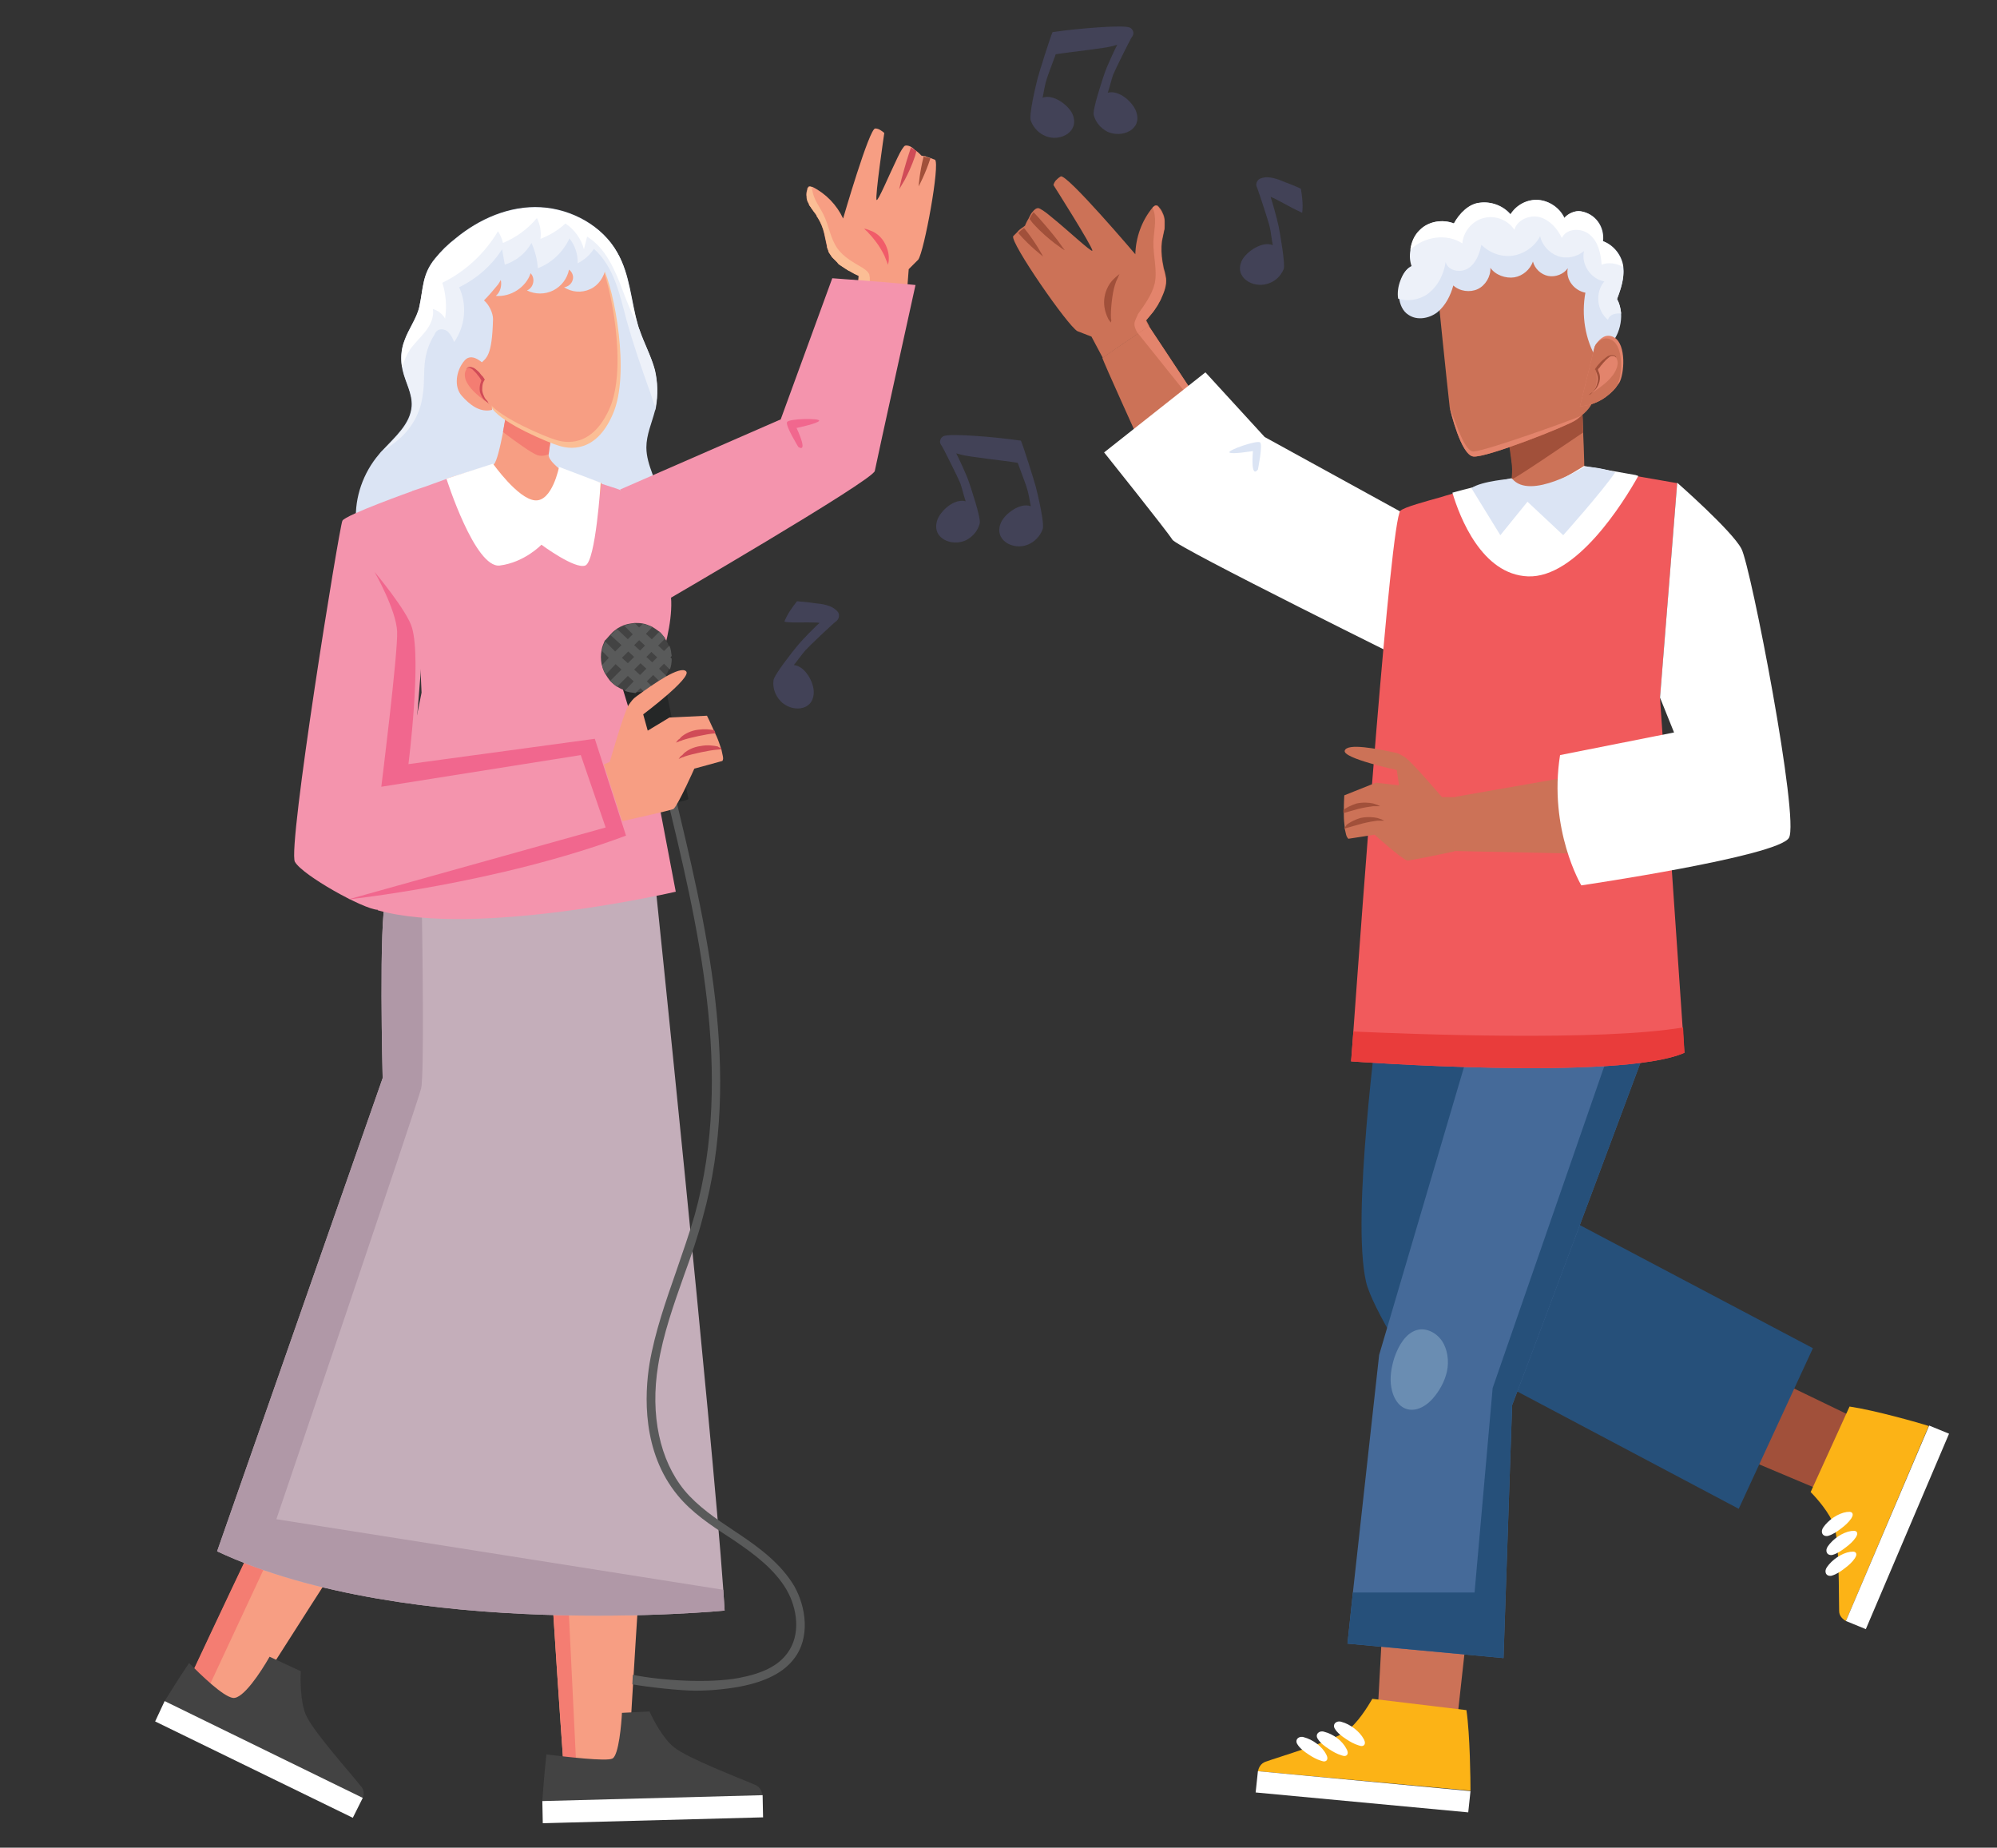 <?xml version="1.0" encoding="utf-8"?>
<!-- Generator: Adobe Illustrator 27.1.1, SVG Export Plug-In . SVG Version: 6.00 Build 0)  -->
<svg version="1.1" id="Layer_1" xmlns="http://www.w3.org/2000/svg" xmlns:xlink="http://www.w3.org/1999/xlink" x="0px" y="0px"
	 viewBox="0 0 441.5 408.4" style="enable-background:new 0 0 441.5 408.4;" xml:space="preserve">
<rect x="0" y="0" width="441.5" height="408.4" fill="#333333" stroke="none"/>
<style type="text/css">
	.st0{fill:#CC7257;}
	.st1{fill:#A1503A;}
	.st2{fill:#E3846C;}
	.st3{fill:#FFFFFF;}
	.st4{fill:#DBE4F4;}
	.st5{fill:#FCB316;}
	.st6{fill:#26507A;}
	.st7{fill:#456A99;}
	.st8{fill:#6A8DB2;}
	.st9{fill:#F15A5C;}
	.st10{fill:#E93C3B;}
	.st11{fill:#EDF1F9;}
	.st12{fill:#F79E83;}
	.st13{fill:#F47D72;}
	.st14{fill:#434343;}
	.st15{fill:#C4AEBA;}
	.st16{fill:#B098A7;}
	.st17{fill:#FBBE95;}
	.st18{fill:#D04B57;}
	.st19{fill:#F494AD;}
	.st20{fill:#252727;}
	.st21{fill:#595A5A;}
	.st22{fill:#F1678E;}
	.st23{fill:#F15C69;}
	.st24{fill:#424257;}
</style>
<g>
	<g>
		<g>
			<g>
				<g>
					<g>
						<g>
							<g>
								<g>
									<path class="st0" d="M238.2,73.2l3.1,1.2l2.5,4.7l3.9-2.7l4-2.7l2.4-1.6c-0.4-0.7-0.6-1.2-0.7-1.3l0,0c0,0,0.6-0.7,1.5-1.8
										c0.1-0.1,0.2-0.3,0.3-0.4c0.2-0.3,0.4-0.6,0.6-0.9c0.1-0.2,0.3-0.4,0.4-0.7c0.1-0.2,0.3-0.5,0.4-0.7s0.2-0.5,0.3-0.7l0,0
										c0.7-1.5,1.2-3.2,0.8-4.7c-0.1-0.5-0.2-1-0.4-1.6c-0.1-0.5-0.2-1-0.3-1.6c-0.2-1.4-0.3-2.9-0.1-4.4c0-0.2,0.1-0.3,0.1-0.5
										c0.1-0.6,0.3-1.3,0.4-1.9c0.1-0.3,0.1-0.6,0.1-1c0-0.2,0-0.4,0-0.5c0-0.2,0-0.3,0-0.5c0-0.5-0.1-1-0.3-1.5
										c-0.2-0.5-0.4-0.9-0.7-1.3c-0.1-0.1-0.2-0.2-0.3-0.4c0,0-0.1,0-0.1-0.1c0,0-0.1,0-0.1-0.1c-0.1,0-0.1-0.1-0.2-0.1
										c-0.1,0-0.2,0-0.3,0h-0.1c-0.1,0.1-0.3,0.2-0.4,0.3l-0.1,0.1c0,0,0,0.1-0.1,0.1c-2.4,2.9-3.7,6.6-3.8,10.3
										c0,0-15.2-17.9-16.5-17.2c-0.5,0.3-0.8,0.6-1.1,0.9c-0.4,0.5-0.5,1-0.5,1s8.7,13.7,8.6,14.5c-0.1,0.5-5.4-4.5-9-7.4
										c-1.4-1.2-2.6-2-3-2s-0.8,0.3-1.2,0.8c-0.3,0.3-0.5,0.7-0.7,1.1c-0.1,0.1-0.1,0.3-0.2,0.4c-0.5,0.8-0.8,1.6-0.8,1.6
										s-0.2,0.1-0.4,0.3l0,0l0,0c-0.1,0.1-0.2,0.1-0.3,0.2c-0.3,0.2-0.7,0.5-1,0.9c-0.3,0.3-0.6,0.6-0.9,0.9
										C223.3,53.6,236.1,72.1,238.2,73.2z"/>
									<g>
										<g>
											<path class="st1" d="M227.6,48.4c0.3,0.3,0.5,0.7,0.8,1c1.7,1.9,3.5,3.4,4.8,4.4c1.2,0.9,2.1,1.5,2.2,1.5
												c-0.1-0.1-0.7-0.9-1.6-2.2c-1-1.3-2.5-3.1-4.1-4.9c-0.4-0.4-0.8-0.9-1.2-1.3C228.2,47.3,227.8,47.9,227.6,48.4z"/>
										</g>
										<g>
											<path class="st1" d="M225.1,51.5c2.7,3.1,5.3,5,5.5,5.2c-0.1-0.2-1.6-3.1-4.2-6.3C226.1,50.6,225.6,51,225.1,51.5z"/>
										</g>
									</g>
									<path class="st2" d="M250.8,71.7c0,0.3,0.1,0.6,0.2,0.9c0.1,0.3,0.3,0.7,0.5,1c0,0.1,0.1,0.1,0.1,0.2l2.4-1.6
										c-0.4-0.7-0.6-1.2-0.7-1.3l0,0c0,0,0.6-0.7,1.5-1.8c0.1-0.1,0.2-0.3,0.3-0.4c0.2-0.3,0.4-0.6,0.6-0.9
										c0.1-0.2,0.3-0.4,0.4-0.7c0.1-0.2,0.3-0.5,0.4-0.7s0.2-0.5,0.3-0.7l0,0c0.7-1.5,1.2-3.2,0.8-4.7c-0.1-0.5-0.2-1-0.4-1.6
										c-0.1-0.5-0.2-1-0.3-1.6c-0.2-1.4-0.3-2.9-0.1-4.4c0-0.2,0.1-0.3,0.1-0.5c0.1-0.6,0.3-1.3,0.4-1.9c0.1-0.3,0.1-0.6,0.1-1
										c0-0.2,0-0.4,0-0.5c0-0.2,0-0.3,0-0.5c0-0.5-0.1-1-0.3-1.5c-0.2-0.5-0.4-0.9-0.7-1.3c-0.1-0.1-0.2-0.3-0.3-0.4
										c0,0-0.1,0-0.1-0.1c0,0-0.1,0-0.1-0.1c-0.1,0-0.1-0.1-0.2-0.1c-0.1,0-0.2,0-0.3,0h-0.1c-0.1,0.1-0.3,0.2-0.4,0.3l-0.1,0.1
										c0.1,0.3,0.2,0.5,0.3,0.8c0.6,2.1,0,4.4-0.1,6.7c-0.1,3.1,0.9,6.2,0.3,9.2c-0.6,2.5-2.2,4.7-3.7,6.8
										C251.3,70.2,250.8,70.9,250.8,71.7z"/>
								</g>
								<g>
									<path class="st1" d="M245.6,71.3c0,0-0.1-0.1-0.3-0.4c-0.2-0.2-0.4-0.6-0.6-1.1c-0.4-1-0.8-2.5-0.5-4.2
										c0.3-1.7,1.1-3,1.9-3.8c0.4-0.4,0.7-0.7,1-0.9c0.2-0.2,0.4-0.3,0.4-0.3s-0.1,0.2-0.2,0.4c-0.1,0.3-0.3,0.7-0.5,1.1
										c-0.4,1-0.7,2.2-0.9,3.7c-0.2,1.4-0.3,2.8-0.3,3.8c0,0.5,0,0.9,0.1,1.2C245.6,71.1,245.6,71.3,245.6,71.3z"/>
								</g>
							</g>
						</g>
						<g>
							<g>
								<path class="st0" d="M289.2,109.4l-7.2,17.7c-7.7-4.6-19-9-20.3-10.2c-0.5-0.5-1.5-2.2-2.8-4.7
									c-4.1-7.9-10.8-23.1-13.8-29.8c-0.9-2-1.4-3.3-1.4-3.3l3.9-2.7l4-2.7l2.4-1.6l17.4,26.3L289.2,109.4z"/>
								<polygon class="st2" points="251.6,73.7 251.6,73.7 271.4,98.4 254,72.1 								"/>
							</g>
						</g>
					</g>
				</g>
				<path class="st3" d="M314.1,147.6l1-31.5l-35.5-19.5l-13.1-14.3L244.1,100c0,0,14,17.5,15.1,19.3
					C260.2,121,314.1,147.6,314.1,147.6z"/>
				<path class="st4" d="M278.1,103.8c0,0,1.1-5.4,0.5-6s-7.2,1.7-6.8,2.2c0.4,0.5,5.2-0.3,5.2-0.3S276.4,105.9,278.1,103.8z"/>
			</g>
			<g>
				<g>
					<polygon class="st1" points="403.7,329.9 388.5,323.5 396.4,306.8 411.1,313.9 					"/>
					<g>
						<path class="st5" d="M408.1,358.3c-0.7-0.4-1.5-1.1-1.5-2.2c-0.1-3.3,0.1-15.1-1.1-18.8c-0.9-2.8-3.9-6.2-5.2-7.5l8.6-18.9
							c5.5,0.8,15.4,3.6,17.5,4.3L408.1,358.3z"/>
						<polygon class="st3" points="412.5,360.1 430.9,316.9 426.5,315.1 408.1,358.3 						"/>
						<g>
							<path class="st3" d="M408.3,334.2c0.1,0,0.1,0,0.2,0c0.5-0.1,1.1,0,1.1,0.6c0,0.3-0.2,0.6-0.3,0.8c-0.6,0.9-1.4,1.6-2.2,2.2
								c-0.9,0.7-1.9,1.4-3,1.7c-1.2,0.2-1.7-0.9-1-1.9C404.2,336,406.3,334.5,408.3,334.2z"/>
							<path class="st3" d="M409.3,338.4c0.1,0,0.1,0,0.2,0c0.5-0.1,1.1,0,1.1,0.6c0,0.3-0.2,0.6-0.3,0.8c-0.6,0.9-1.4,1.6-2.2,2.2
								c-0.9,0.7-1.9,1.4-3,1.7c-1.2,0.2-1.7-0.9-1-1.9C405.2,340.2,407.3,338.7,409.3,338.4z"/>
							<path class="st3" d="M409.1,343c0.1,0,0.1,0,0.2,0c0.5-0.1,1.1,0,1.1,0.6c0,0.3-0.2,0.6-0.3,0.8c-0.6,0.9-1.4,1.6-2.2,2.2
								c-0.9,0.7-1.9,1.4-3,1.7c-1.2,0.2-1.7-0.9-1-1.9C405,344.8,407.1,343.3,409.1,343z"/>
						</g>
					</g>
					<polygon class="st6" points="327,303.1 340.2,266 400.8,298 384.4,333.5 					"/>
				</g>
				<path class="st6" d="M304.7,223.2l32.1-0.9c-1.2,17.3-2.8,48.7,0.1,55.1c0.1,0.2,0.7,1.2,1.8,2.8l-25.6,24
					c0,0-9.8-15.1-11.1-20.9C298.7,268.7,304.7,226.1,304.7,223.2z"/>
				<g>
					<polygon class="st0" points="304.6,378.1 305.5,361.6 324,363.4 322.2,379.7 					"/>
					<g>
						<g>
							<path class="st7" d="M367,223.3c0,0-26.3,70.6-32.7,87.3l-1.9,55.9l-34.5-3.2l1.2-11.3l5.8-52.5l22.2-75.3l31.7-0.7
								L367,223.3z"/>
						</g>
						<path class="st6" d="M367,223.3c0,0-26.3,70.6-32.7,87.3l-1.9,55.9l-34.5-3.2l1.2-11.3H326l4-45.2l28.9-83.3L367,223.3z"/>
						<path class="st8" d="M308.5,309.3c1.8,3.2,5.4,3,8.2-0.1c1.5-1.7,2.7-3.8,3.2-6.1c0.5-2.3,0.1-4.9-1.1-6.7
							c-1.3-1.9-3.6-3-5.6-2.4c-2.4,0.7-4,3.4-4.9,6c-0.7,2.2-1.1,4.5-0.7,6.7C307.8,307.8,308.1,308.6,308.5,309.3z"/>
					</g>
					<g>
						<g>
							<path class="st5" d="M278.1,391.5c0.2-0.8,0.6-1.7,1.7-2.1c3.1-1.1,14.6-4.5,17.8-6.7c2.5-1.7,4.8-5.5,5.8-7.2l20.8,2.5
								c0.8,5.4,0.9,15.7,0.9,17.8L278.1,391.5z"/>
							<polygon class="st3" points="277.6,396.2 324.6,400.6 325.1,395.9 278.1,391.5 							"/>
							<g>
								<path class="st3" d="M301.5,384.4c0,0.1,0.1,0.1,0.1,0.2c0.2,0.4,0.3,1.1-0.3,1.3c-0.3,0.1-0.6,0-0.9-0.1
									c-1-0.3-1.9-0.8-2.8-1.4s-1.9-1.3-2.5-2.3s0.4-1.9,1.5-1.5C298.5,381.1,300.6,382.7,301.5,384.4z"/>
								<path class="st3" d="M297.7,386.6c0,0.1,0.1,0.1,0.1,0.2c0.2,0.4,0.3,1.1-0.3,1.3c-0.3,0.1-0.6,0-0.9-0.1
									c-1-0.3-1.9-0.8-2.8-1.4s-1.9-1.3-2.5-2.3s0.4-1.9,1.5-1.5C294.8,383.3,296.8,384.8,297.7,386.6z"/>
								<path class="st3" d="M293.2,387.8c0,0.1,0.1,0.1,0.1,0.2c0.2,0.4,0.3,1.1-0.3,1.3c-0.3,0.1-0.6,0-0.9-0.1
									c-1-0.3-1.9-0.8-2.8-1.4s-1.9-1.3-2.5-2.3s0.4-1.9,1.5-1.5C290.2,384.5,292.3,386,293.2,387.8z"/>
							</g>
						</g>
					</g>
				</g>
			</g>
			<g>
				<path class="st9" d="M372.4,232.7c-14.2,6.3-73.7,1.9-73.7,1.9s0.2-2.4,0.5-6.6c1.8-25,8.2-112.9,10.4-115.1
					c0.8-0.8,5.7-2.1,8.9-3c0.9-0.3,1.7-0.5,2.7-0.8c6.2-1.7,13.1-3.2,13.1-3.2c-0.4,8.1,16-2.7,16-2.7l11.4,2l0.5,0.1l8.6,1.5
					l-3.8,47.5l5,72.9L372.4,232.7z"/>
				<path class="st10" d="M372.4,232.7c-14.2,6.3-73.7,1.9-73.7,1.9s0.2-2.4,0.5-6.6c13.3,0.6,54.6,2.2,72.9-0.9L372.4,232.7z"/>
			</g>
			<g>
				<g>
					<g>
						<g>
							<g>
								<path class="st0" d="M350.1,105.2c-0.4,0.4-16.7,11.8-16.7,11.8s0.6-7.3,0.9-11.1c0.1-1.2,0.1-2,0.1-2.2
									c0-1.5-1.1-8.2-1.1-8.2l16.4-7c0,0,0.2,3.3,0.3,7C350.2,100,350.4,105,350.1,105.2z"/>
								<path class="st1" d="M350,95.6c-4.6,3.1-14.7,10-15.7,10.3h-0.1c0.1-1.2,0.1-2,0.1-2.2c0-1.5-1.1-8.2-1.1-8.2l16.4-7
									C349.7,88.5,349.9,91.9,350,95.6z"/>
							</g>
						</g>
						<g>
							<path class="st0" d="M351.9,89.2c0,0-0.4,1.2-2.3,2.7l0,0c-0.4,0.3-0.8,0.7-1.3,1c-1.9,1.3-19.9,8.4-22.6,8s-5-9.9-5.2-10.9
								c-0.7-6.1-2.6-24.9-2.6-24.9c7.3-20.3,31.1-9,33.8-6.9C354.4,60.2,351.9,89.2,351.9,89.2z"/>
							<path class="st4" d="M357.5,66.1c0.5,0.9,0.8,2,0.9,3.2c0.1,1.9-0.4,3.9-1.3,5.4c-2.3,0.5-4,2.3-4.1,4.6
								c-2.6-4.3-3.4-9.7-2.5-14.6c-2.5-0.5-4.4-2.9-3.9-5.4c-0.9,1.3-2.7,2-4.3,1.7c-1.6-0.3-3-1.6-3.4-3.2
								c-0.6,1.8-2.3,3.2-4.1,3.5c-1.9,0.3-4.2-0.5-5.3-2.1c0.1,1.9-1.1,3.9-2.8,4.7c-1.7,0.8-4,0.5-5.4-0.8
								c-0.6,2.2-1.7,4.4-3.5,5.9c-1.8,1.4-4.5,1.9-6.4,0.6c-1.3-0.8-1.9-2.3-2.1-3.8c-0.2-1.3,0-2.7,0.5-4s1.2-2.6,2.5-3.1
								c-1-2.5-0.2-6.1,1.7-7.9c1.9-1.9,5-2.4,7.5-1.4c1.2-2.2,3.3-4.4,5.8-4.6c2.5-0.3,5.1,0.7,6.7,2.6c1.3-2.1,3.7-3.4,6.2-3.2
								c2.4,0.2,4.7,1.8,5.7,4c0.8-1,2.4-1.7,3.6-1.5c3.2,0.5,5.3,3.4,4.9,6.6c2.2,0.8,3.9,2.8,4.4,5.1
								C359.3,61,358.4,63.8,357.5,66.1z"/>
							<path class="st11" d="M357.5,66.1c0.5,0.9,0.8,2,0.9,3.2c-1.3-0.1-2.6,0.2-2.9,1.4c-2.5-2-2.9-6.1-0.8-8.5
								c-3-0.5-5.2-3.8-4.5-6.7c-1.6,1.3-3.8,1.8-5.8,1.1c-1.9-0.7-3.5-2.4-3.9-4.4c-1.2,2.3-3.5,3.9-6,4.3c-2.5,0.4-5.2-0.6-7-2.4
								c-0.4,2-1.2,4.1-2.9,5.2c-1.7,1.1-4.5,0.6-5-1.4c-0.4,2.9-1.9,5.7-4.3,7.3c-1.8,1.1-4.2,1.5-6.2,0.8c-0.2-1.3,0-2.7,0.5-4
								s1.2-2.6,2.5-3.1c-0.4-1.1-0.5-2.3-0.3-3.5c0.2-1.7,0.9-3.3,2.1-4.4c1.9-1.9,5-2.4,7.5-1.4c1.2-2.2,3.3-4.4,5.8-4.6
								c2.5-0.3,5.1,0.7,6.7,2.6c1.3-2.1,3.7-3.4,6.2-3.2c2.4,0.2,4.7,1.8,5.7,4c0.8-1,2.4-1.7,3.6-1.5c3.2,0.5,5.3,3.4,4.9,6.6
								c2.2,0.8,3.9,2.8,4.4,5.1c0,0.2,0.1,0.3,0.1,0.5C359.2,61.4,358.3,63.9,357.5,66.1z"/>
							<path class="st3" d="M358.8,59c-1.4-0.8-3.2-1.1-4.7-0.5c-0.2-2.4-0.7-5-2.6-6.6c-1.8-1.6-5.2-1.5-6.2,0.7
								c-1-2.1-2.7-4-4.9-4.6c-2.2-0.6-5,0.6-5.6,2.8c-1.4-2.2-4.3-3.3-6.8-2.6c-2.5,0.6-4.5,3-4.7,5.6c-3.5-2.3-8.5-1.5-11.5,1.4
								c0.2-1.7,0.9-3.3,2.1-4.4c1.9-1.9,5-2.4,7.5-1.4c1.2-2.2,3.3-4.4,5.8-4.6c2.5-0.3,5.1,0.7,6.7,2.6c1.3-2.1,3.7-3.4,6.2-3.2
								c2.4,0.2,4.7,1.8,5.7,4c0.8-1,2.4-1.7,3.6-1.5c3.2,0.5,5.3,3.4,4.9,6.6c2.2,0.8,3.9,2.8,4.4,5.1
								C358.8,58.7,358.8,58.9,358.8,59z"/>
							<path class="st2" d="M349.6,91.9c-0.4,0.3-0.8,0.7-1.3,1c-1.9,1.3-19.9,8.4-22.6,8s-5-9.9-5.2-10.9c1.6,4.2,3.4,9.9,5.3,9.8
								C328.7,99.6,347.4,92.9,349.6,91.9z"/>
						</g>
						<g>
							<path class="st2" d="M349.3,89.8c3.7-0.2,6.4-2.3,7.9-4.1c0.3-0.4,0.6-0.8,0.8-1.1c1.1-1.9,1.6-8.4-1.1-10
								c-1.9-1.1-3.3,0.4-4,1.4l0,0c-0.3,0.4-0.4,0.8-0.4,0.8L349.3,89.8z"/>
							<path class="st0" d="M349.3,89.8c3.7-0.2,6.4-2.3,7.9-4.1c0.1-0.2,0.2-0.4,0.3-0.5c1.1-1.9,1.6-8.4-1.1-10
								c-1.5-0.9-2.7-0.1-3.5,0.8l0,0c-0.3,0.4-0.4,0.8-0.4,0.8L349.3,89.8z"/>
							<path class="st2" d="M357.6,79.8c0.1,0.5,0,1.1-0.2,1.6c-0.8,2.2-3,3.8-5.2,5.3c0.7-1.1,0.9-2.3,0.8-3.4
								c0-0.4-0.1-0.8-0.1-1.2C353,80.4,356.9,76.7,357.6,79.8z"/>
							<g>
								<path class="st1" d="M351.2,87.3c0,0,0,0,0.1-0.1c0.1,0,0.2-0.1,0.3-0.2c0.3-0.2,0.7-0.5,1.1-0.9s0.7-1,0.9-1.7
									c0.2-0.7,0.2-1.5-0.2-2.3c0-0.1-0.1-0.2-0.1-0.3v-0.1l0,0l0,0l0,0l0,0l0,0v-0.1l0.1-0.1c0.1-0.1,0.1-0.2,0.2-0.2
									c0.2-0.3,0.4-0.6,0.7-0.9c0.2-0.3,0.5-0.5,0.7-0.8c0.2-0.2,0.5-0.4,0.7-0.6s0.5-0.3,0.7-0.3s0.4,0,0.6,0.1
									c0.1,0.1,0.2,0.2,0.3,0.2c0,0.1,0,0.1,0,0.1s0,0,0-0.1s-0.1-0.2-0.2-0.3c-0.1-0.1-0.4-0.2-0.7-0.2c-0.3,0-0.6,0.1-0.9,0.2
									c-0.3,0.2-0.6,0.4-0.8,0.6c-0.3,0.2-0.6,0.5-0.8,0.7c-0.3,0.3-0.5,0.6-0.8,0.9c-0.1,0.1-0.1,0.2-0.2,0.3l-0.1,0.1l-0.1,0.2
									l-0.1,0.1c0,0,0,0.1,0.1,0.1l0.1,0.2c0,0.1,0.1,0.2,0.1,0.3c0.3,0.7,0.4,1.4,0.3,2.1c-0.1,0.6-0.3,1.2-0.6,1.7
									c-0.3,0.4-0.6,0.8-0.8,1c-0.1,0.1-0.2,0.2-0.3,0.2C351.2,87.3,351.2,87.3,351.2,87.3z"/>
							</g>
						</g>
					</g>
				</g>
				<path class="st3" d="M362.2,105.2c-3.3,5.9-13.7,22.6-24.4,22.2c-10.2-0.4-15.1-13.1-16.7-18.5c6.2-1.7,13.1-3.2,13.1-3.2
					c-0.4,8.1,16-2.7,16-2.7l11.4,2L362.2,105.2z"/>
				<path class="st4" d="M334.3,105.8c0,0-6.8,0.5-9,2.1l6.4,10.4l6-7.4l7.9,7.4c0,0,8.5-9.5,11.5-13.9c0,0-3.8-1.3-6.8-1.2
					C350.2,103.2,338.3,110.7,334.3,105.8z"/>
			</g>
			<g>
				<g>
					<g>
						<g>
							<g>
								<path class="st0" d="M310.5,167.3c-0.7-0.4-1.3-0.8-1.9-0.9c-4.2-0.9-10.7-2.2-11.3-0.5c-0.6,1.7,11.5,4.3,11.5,4.3l0.5,3.4
									l-5.1-0.6l-7,2.8c0,0-0.1,1.5-0.1,3.2c0,0.2,0,0.3,0,0.5l0,0c0,0,0,0.1,0,0.2c0,0.2,0,0.4,0,0.6c0,0.9,0.1,1.8,0.2,2.6
									c0,0.1,0,0.2,0,0.3c0.1,0.5,0.2,0.9,0.3,1.3c0.1,0.4,0.3,0.7,0.5,0.9l5.8-0.9c0,0,6,5.4,7.2,5.7c0.5,0.1,10.4-2,10.4-2
									l0.5-12h-3.2C318.6,176,312.1,168.3,310.5,167.3z"/>
								<g>
									<g>
										<path class="st1" d="M297,179c0,0.2,0,0.5,0,0.7h0.1c0.8-0.2,2-0.6,3.2-0.9c1.2-0.3,2.4-0.5,3.3-0.6c0.2,0,0.4,0,0.6,0
											s0.3,0,0.5,0c0.3,0,0.4,0,0.4,0s-0.1-0.1-0.4-0.2c-0.1-0.1-0.3-0.1-0.5-0.2c-0.2-0.1-0.4-0.1-0.6-0.2
											c-0.9-0.2-2.3-0.3-3.7,0C298.7,178,297.7,178.5,297,179z"/>
									</g>
								</g>
								<g>
									<path class="st1" d="M297.2,182.9c0,0.1,0,0.2,0,0.3c0.2-0.1,0.5-0.2,0.9-0.3c0.8-0.2,2-0.6,3.2-0.9
										c1.2-0.3,2.4-0.5,3.2-0.6c0.2,0,0.4,0,0.6,0s0.3,0,0.5,0c0.3,0,0.4,0,0.4,0s-0.1-0.1-0.4-0.2c-0.1-0.1-0.3-0.1-0.5-0.2
										c-0.2-0.1-0.4-0.1-0.6-0.2c-0.9-0.2-2.3-0.3-3.7,0c-1.4,0.4-2.4,1-3.1,1.5C297.6,182.6,297.4,182.8,297.2,182.9z"/>
								</g>
							</g>
						</g>
					</g>
				</g>
				<polygon class="st0" points="321.9,176.1 347,171.7 349.6,188.7 321.4,188.1 				"/>
			</g>
			<path class="st3" d="M370.8,106.7c0,0,12.1,10.6,14.2,14.6s12.9,59.9,10.5,63.9c-2.4,4.1-45.9,10.5-45.9,10.5s-7.3-12.3-4.7-28.8
				l25.2-5l-3.1-7.7L370.8,106.7z"/>
		</g>
		<g>
			<g>
				<g>
					<g>
						<path class="st12" d="M150.4,269.3c-1.8,14.2-3.9,26.6-4.7,29.1c-1.9,5.4-6.8,91.7-6.8,91.7l-11.5,0.3l-2.8,0.1
							c0,0-4.5-62.6-4.2-74.4c0-0.2,0-0.4,0-0.6c0-0.4,0.1-0.8,0.1-1c1.5-7.6,6.4-22,6.4-22c-0.2-1.2-0.5-11.2-0.7-22.8
							c1.2,0.1,2.5,0.1,3.7,0.1c0.3,0,0.6,0,0.9,0C137.3,270,143.9,269.9,150.4,269.3z"/>
						<path class="st13" d="M123.9,318.4l3.5,71.9l-2.8,0.1c0,0-4.5-62.6-4.2-74.4c0-0.2,0-0.4,0-0.6c0-0.4,0.1-0.8,0.1-1
							c1.5-7.6,6.4-22,6.4-22c-0.2-1.2-0.5-11.2-0.7-22.8c1.2,0.1,2.5,0.1,3.7,0.1c0.3,0,0.6,0,0.9,0l0.2,21L123.9,318.4z"/>
						<g>
							<g>
								<path class="st14" d="M168.6,396.8l-48.7,1.3c0.1-1.4,0.4-5.8,0.9-10.3c4.3,0.5,13.3,1.6,14.6,0.9c1.4-0.7,2-7.8,2.1-10.1
									l6.1-0.3c0.8,1.8,3,6,5.4,7.9c3.1,2.5,14.7,6.9,17.9,8.3C168,394.9,168.4,395.9,168.6,396.8z"/>
								<polygon class="st3" points="168.7,401.7 120,403 119.9,398.1 168.6,396.8 								"/>
							</g>
						</g>
					</g>
					<g>
						<path class="st12" d="M123,276c-8.2,11.7-15.8,21.8-17.7,23.6c-4.1,3.9-51.9,79.3-51.9,79.3l-7.2-5.9l-3.7-3.1
							c0,0,26.4-56.5,32.3-66.4c0.2-0.3,0.4-0.6,0.5-0.8c0.1-0.1,0.1-0.2,0.2-0.3l0.1-0.1c4.8-6,15.8-16.6,15.8-16.6
							c0.4-1.2,4.8-10.1,9.9-20.5c1.3,0.8,2.7,1.5,4,2.3C111.1,270.6,117,273.5,123,276z"/>
						<path class="st13" d="M105.4,267.4l-9.6,18.7l-19,21.1l-30.6,65.6l-3.7-3.1c0,0,26.4-56.5,32.3-66.4c0.2-0.3,0.4-0.6,0.5-0.8
							c0.1-0.1,0.1-0.2,0.2-0.3l0.1-0.1c4.8-6,15.8-16.6,15.8-16.6c0.4-1.2,4.8-10.1,9.9-20.5C102.7,265.9,104.1,266.7,105.4,267.4z
							"/>
						<g>
							<g>
								<path class="st14" d="M80.2,397.4L36.4,376c0.7-1.1,2.9-4.7,5.4-8.4c2.6,2.6,7.5,7.4,9.7,7.7c2.2,0.3,6.1-5.6,8.1-9.1
									l6.9,3.2c-0.1,2-0.1,6.7,1.1,9.6c1.6,3.7,9.9,12.9,12,15.6C80.6,395.6,80.5,396.6,80.2,397.4z"/>
								<polygon class="st3" points="78,401.8 34.3,380.5 36.4,376 80.2,397.4 								"/>
							</g>
						</g>
					</g>
					<g>
						<path class="st15" d="M160.2,356c0,0-69.8,6.8-112.2-13.1l36.6-104.6c0,0-0.9-35,0.7-39.7c0.4-1,3.4-1.8,7.9-2.4
							c16.2-2.3,51.5-2.5,51.5-2.5s12.7,122.1,15.2,157.6C160,353.1,160.1,354.7,160.2,356z"/>
						<path class="st16" d="M160.2,356c0,0-69.8,6.8-112.2-13.1l36.6-104.6c0,0-0.9-35,0.7-39.7c0.4-1,3.4-1.8,7.9-2.4
							c0.2,12.8,0.6,41.5-0.1,44.4c-0.9,3.6-32,95.2-32,95.2l98.8,15.6C160,353.1,160.1,354.7,160.2,356z"/>
					</g>
				</g>
				<path class="st4" d="M145.4,119.7c-0.6,3.3-1.3,6.7-1.9,10c-0.1,0.3-0.2,0.6-0.5,0.6c-0.2,0-0.2-0.3-0.1-0.4H85.3
					c-4-3.8-6.4-9.4-6.6-14.7c-0.3-5.3,1.6-10.7,5.1-14.8c0.2-0.3,0.5-0.6,0.8-0.9c2.8-3,6.1-5.8,6.4-9.7c0.2-2.8-1.4-5.3-2-8
					c-0.5-2.2-0.4-4.4,0.4-6.5c0.9-2.6,2.7-4.9,3.3-7.5c0.9-4.1,0.6-7.2,3.5-10.7c1.3-1.6,2.8-3.1,4.5-4.4
					c5.2-4.3,11.9-7.3,18.9-6.9c6.9,0.4,13.6,4.2,16.8,9.9c3,5.2,3,11.4,4.9,17c1,3,2.6,5.9,3.4,8.9c0.7,2.8,0.8,5.7,0.3,8.5
					c0,0.2-0.1,0.5-0.2,0.7c-0.7,2.7-1.9,5.3-1.9,8.1c0,4,2.5,7.7,3.2,11.7C146.6,113.6,146,116.7,145.4,119.7z"/>
				<g>
					<g>
						<g>
							<path class="st12" d="M109.2,102.6c0,0,8.9,6.1,10.7,5.5c1.7-0.6,4.2-4.1,4.2-4.1c-0.4-0.4-2.9-2.2-2.8-3.5
								c0.3-3.1,1.4-7.5,1.4-7.5l-10.5-3.6c0,0-0.4,3-1,6.2C110.6,98.7,109.8,102.1,109.2,102.6z"/>
							<path class="st13" d="M111.2,95.5c2.9,2.2,6.4,4.7,7.6,5.1c0.9,0.3,1.8,0.1,2.5-0.2c0.3-3.1,1.4-7.5,1.4-7.5l-10.5-3.6
								C112.2,89.3,111.8,92.3,111.2,95.5z"/>
							<g>
								<path class="st17" d="M106.5,59.9c5.8-6.6,15.4-8.6,23-4.2c1.7,1,3.1,2.1,3.8,3.4c2.5,5,6.1,23.5,2.2,32.4
									c-3.8,8.9-9.9,7.7-12,7c-2.1-0.6-12.2-4.8-14.6-8.1c-2.3-3.3-7.3-20.3-6.2-24.7C103,64.3,104.5,62.1,106.5,59.9z"/>
								<path class="st12" d="M105.8,58.6c5.8-6.6,15.4-8.6,23-4.2c1.7,1,3.1,2.1,3.8,3.4c2.5,5,6.1,23.5,2.2,32.4s-9.9,7.7-12,7
									c-2.1-0.6-12.2-4.8-14.6-8.1c-2.3-3.3-7.3-20.3-6.2-24.7C102.3,63,103.9,60.8,105.8,58.6z"/>
								<path class="st4" d="M131.2,53.1c-1.8-1.5-4.2-2.3-6.5-2.8c-6.4-1.1-13.3,0.5-18.6,4.4c-2.5,1.9-4.7,4.3-5.9,7.2
									c-1.2,3-1.4,6.3-1,9.6c0.4,3.2,1.5,6.7,2.4,9.8c0,0,1.2-2.3,2.1-2.3c0.8,0,2.5,1.4,2.5,1.4c1.3-1.3,2.6-1.5,2.8-9.9
									c0-1.2-0.8-3.1-2-4.1c1.1-1.1,2.1-2.3,3.1-3.5c0.2-0.3,0.4-0.6,0.6-1c0.1,0.3,0.1,0.6,0.1,0.8c0,1-0.4,2.1-1.2,2.7
									c3.3,0.3,6.7-1.9,7.7-5c1.1,1.1,0.7,3.2-0.8,3.8c1.8,0.9,4,0.9,5.8,0s3.1-2.6,3.5-4.6c0.7,0.5,1.1,1.5,0.8,2.3
									c-0.2,0.8-1,1.5-1.9,1.6c1.7,1.1,3.9,1.3,5.8,0.4c1.8-0.8,3.1-2.7,3.4-4.7C134.2,57,133,54.6,131.2,53.1z"/>
								<path class="st12" d="M107.9,81.3c-0.5-0.3-3.3-3.8-5.2-1.6c-1.9,2.2-2.4,5.8-0.6,7.8c1.6,1.8,3.9,3.8,6.7,3.1L107.9,81.3z"
									/>
								<path class="st13" d="M102.8,82.4c-0.1,0.5,0,1,0.1,1.4c0.7,2,2.6,3.5,4.4,4.9c-0.6-1-0.8-2.1-0.7-3.1
									c0-0.4,0.1-0.7,0.1-1.1C106.7,83,103.4,79.5,102.8,82.4z"/>
								<g>
									<path class="st18" d="M108.2,89.3C108.2,89.3,108.2,89.3,108.2,89.3c-0.2-0.1-0.3-0.2-0.4-0.3c-0.2-0.2-0.6-0.4-0.9-0.8
										s-0.6-0.9-0.8-1.6c-0.1-0.6-0.1-1.4,0.2-2.1c0-0.1,0.1-0.2,0.1-0.3v-0.1l0,0l0,0l0,0l0,0l0,0V84l-0.1-0.1
										c0-0.1-0.1-0.1-0.1-0.2c-0.2-0.3-0.4-0.6-0.6-0.8c-0.2-0.3-0.4-0.5-0.6-0.7s-0.4-0.4-0.6-0.6c-0.2-0.1-0.4-0.2-0.6-0.3
										c-0.2,0-0.4,0-0.5,0.1s-0.2,0.2-0.2,0.2c0,0.1,0,0.1,0,0.1s0,0,0-0.1s0.1-0.2,0.2-0.3c0.1-0.1,0.3-0.2,0.6-0.2
										c0.3,0,0.5,0.1,0.8,0.2c0.2,0.1,0.5,0.3,0.7,0.5s0.5,0.4,0.7,0.7c0.2,0.3,0.4,0.5,0.7,0.8c0.1,0.1,0.1,0.2,0.1,0.2l0.1,0.1
										l0.1,0.2l0.1,0.1c0,0,0,0.1-0.1,0.1l-0.1,0.2c0,0.1-0.1,0.1-0.1,0.2c-0.3,0.6-0.3,1.3-0.3,1.9c0.1,0.6,0.3,1.1,0.5,1.5
										s0.5,0.7,0.7,0.9C107.9,89.1,108,89.1,108.2,89.3C108.1,89.2,108.2,89.3,108.2,89.3z"/>
								</g>
							</g>
						</g>
					</g>
				</g>
				<g>
					<path class="st19" d="M83.5,201.2c21.8,6.1,65.9-4.1,65.9-4.1l-7.6-39.9c0,0,6.9-14.5,6.6-24.3c-0.3-9.8-11.3-24.6-11.3-24.6
						l-0.8-0.3l-3.4-1.1l-8.9-2.8l-14.9-1.4l-10.5,3.2l-4.7,1.7l-2.7,0.9l2,44.6L83.5,201.2z"/>
					<path class="st12" d="M98.7,105.8c2.3,4.2,9.8,15.7,21.1,14.7c11-1,12.9-10.1,13.2-13.7l-8.9-2.8l-14.9-1.4L98.7,105.8z"/>
					<path class="st3" d="M98.7,105.8c0,0,6.3,19.9,11.8,19.2c5.5-0.7,9.2-4.6,9.2-4.6s7.4,5.5,9.7,4.6c2.3-0.9,3.4-18.3,3.4-18.3
						l-9.2-3.5c0,0-1.5,7.7-5.3,7.4c-3.8-0.3-9.3-8.1-9.3-8.1L98.7,105.8z"/>
				</g>
				<g>
					<g>
						<g>
							<g>
								<g>
									<path class="st20" d="M145.7,177.7c0,0,5.5-0.3,6.5-1.1l-5.9-28.7l-9,3.1C137.3,151,144.9,176.1,145.7,177.7z"/>
									<g>
										<path class="st21" d="M175.6,350.6c-2.9-4.9-7.6-8.4-11.9-11.3l-1.5-1c-3.9-2.6-7.9-5.3-10.9-8.9
											c-5.4-6.6-7.6-16.6-5.8-27.6c1.1-6.9,3.5-13.6,5.8-20.1c1.5-4.1,3-8.4,4.1-12.7c8.8-31.7,0.6-65.1-6.5-94.6l-1.8,0.4
											c7.1,29.3,15.2,62.4,6.5,93.7c-1.2,4.2-2.7,8.4-4.1,12.5c-2.3,6.6-4.7,13.4-5.9,20.4c-1.1,6.8-1.7,19.5,6.2,29.1
											c3.1,3.8,7.3,6.6,11.3,9.2l1.5,1c4.1,2.8,8.6,6.1,11.3,10.7c2.3,4,3.3,9.9,0.1,14.1c-2,2.7-5.4,4.4-10.7,5.4
											c-6.5,1.2-16.9,0.6-23.4-0.7l-0.1,2.1c3.3,0.6,10.5,1.4,13.9,1.4c3.3,0,6.6-0.3,9.9-0.9c5.7-1.1,9.6-3.1,11.9-6.1
											C179.2,362,178.2,355.2,175.6,350.6z"/>
									</g>
									<g>
										<path class="st14" d="M135,140.2l0.1-0.1c0.4-0.5,0.9-0.8,1.4-1.2c0.5-0.3,0.9-0.5,1.4-0.7c0.8-0.3,1.6-0.4,2.4-0.5
											c0.6,0,1.1,0,1.7,0.1c0.7,0.1,1.4,0.4,2.1,0.7c0.5,0.3,1,0.6,1.5,1c0.2,0.1,0.3,0.3,0.4,0.4c0.3,0.3,0.7,0.7,0.9,1.1
											c0.4,0.5,0.7,1.1,0.9,1.6c0.3,0.8,0.5,1.5,0.5,2.3c0,0.2,0,0.4,0,0.6c0,0.8-0.2,1.6-0.4,2.4c-0.2,0.5-0.4,1-0.7,1.4
											c-0.3,0.5-0.7,1-1.1,1.4l-0.1,0.1c-0.5,0.5-1.1,0.9-1.6,1.2c-0.7,0.4-1.4,0.6-2.1,0.8c-0.7,0.2-1.3,0.2-2,0.2
											c-0.8,0-1.6-0.2-2.4-0.5c-0.6-0.2-1.1-0.5-1.6-0.8c-0.4-0.3-0.8-0.6-1.1-0.9c-0.1-0.1-0.3-0.3-0.4-0.4
											c-0.4-0.5-0.7-1-1-1.5c-0.4-0.7-0.6-1.4-0.8-2.1c-0.2-1-0.2-2.1,0-3.1c0.1-0.7,0.4-1.4,0.7-2.1
											C134.1,141.3,134.5,140.7,135,140.2z"/>
										<path class="st21" d="M137.4,142.6L136,144l-2.2-2.2c-0.4,0.7-0.6,1.4-0.7,2.1l1.5,1.5l-1.5,1.6c0.1,0.7,0.4,1.4,0.8,2.1
											l2.2-2.3l1.3,1.2l-2.5,2.5c0.1,0.1,0.3,0.3,0.4,0.4c0.3,0.3,0.7,0.6,1.1,0.9l2.4-2.4l1.3,1.2l-2,2.1
											c0.8,0.3,1.6,0.4,2.4,0.5l1.1-1.1l0.9,0.9c0.7-0.2,1.4-0.4,2.1-0.8l-1.6-1.6l1.4-1.4l1.8,1.8l0.1-0.1
											c0.4-0.5,0.8-0.9,1.1-1.4l-1.7-1.7l1.1-1.1l1.3,1.3c0.3-0.8,0.4-1.6,0.4-2.4l-0.3-0.3l0.3-0.3c-0.1-0.8-0.2-1.6-0.5-2.3
											l-1.2,1.2l-1.3-1.2l1.6-1.6c-0.3-0.4-0.6-0.7-0.9-1.1c-0.1-0.1-0.3-0.3-0.4-0.4l-1.7,1.7l-1.3-1.2l1.4-1.5
											c-0.7-0.3-1.4-0.6-2.1-0.7l-0.8,0.8l-0.9-0.9c-0.8,0-1.6,0.2-2.4,0.5l1.9,1.9l-1.1,1.1l-2.3-2.2c-0.5,0.3-1,0.7-1.4,1.2
											l-0.1,0.1L137.4,142.6z M144,144.1l1.3,1.2l-1.1,1.1l-1.3-1.2L144,144.1z M141.6,146.6l1.3,1.2l-1.4,1.4l-1.3-1.2
											L141.6,146.6z M141.3,141.5l1.3,1.2l-1.1,1.1l-1.3-1.2L141.3,141.5z M138.9,144l1.3,1.2l-1.4,1.4l-1.3-1.2L138.9,144z"/>
									</g>
								</g>
								<path class="st12" d="M139,155.8c0.5-0.7,1-1.4,1.6-1.8c3.8-2.8,9.8-7,11.1-5.6s-9.5,9.5-9.5,9.5l1,3.6l4.8-2.9l8.3-0.4
									c0,0,0.7,1.4,1.5,3.2c0.1,0.2,0.2,0.3,0.2,0.5l0,0c0,0,0,0.1,0.1,0.2c0.1,0.2,0.2,0.4,0.3,0.6c0.4,0.9,0.7,1.8,1,2.7
									c0,0.1,0.1,0.2,0.1,0.3c0.1,0.5,0.2,1,0.3,1.4c0.1,0.5,0.1,0.8-0.1,1.1l-6.2,1.7c0,0-3.6,8.1-4.6,8.9
									c-0.4,0.3-11.3,2.7-11.3,2.7l-6-11.7l3.2-1.4C134.9,168.2,137.9,157.5,139,155.8z"/>
								<g>
									<g>
										<path class="st18" d="M157.9,161.4c0.1,0.2,0.2,0.5,0.3,0.7c-0.1,0-0.1,0-0.2,0c-1,0.1-2.2,0.3-3.6,0.6
											c-1.4,0.3-2.6,0.6-3.5,0.9c-0.2,0.1-0.4,0.2-0.6,0.2c-0.2,0.1-0.3,0.2-0.5,0.2c-0.3,0.1-0.4,0.2-0.4,0.2s0.1-0.1,0.3-0.4
											c0.1-0.1,0.2-0.3,0.4-0.4c0.2-0.1,0.3-0.3,0.5-0.5c0.8-0.7,2.1-1.4,3.7-1.6C155.7,161.1,156.9,161.2,157.9,161.4z"/>
									</g>
								</g>
								<g>
									<path class="st18" d="M159.4,165.3c0,0.1,0.1,0.2,0.1,0.3c-0.3,0-0.6,0.1-1,0.1c-1,0.1-2.2,0.3-3.6,0.6
										c-1.4,0.3-2.6,0.6-3.5,0.9c-0.2,0.1-0.4,0.2-0.6,0.2c-0.2,0.1-0.3,0.2-0.4,0.2c-0.3,0.1-0.4,0.2-0.4,0.2s0.1-0.1,0.3-0.4
										c0.1-0.1,0.2-0.3,0.4-0.4c0.2-0.1,0.3-0.3,0.5-0.5c0.8-0.7,2.1-1.4,3.7-1.6c1.5-0.3,2.9-0.1,3.8,0.1
										C158.9,165.2,159.2,165.3,159.4,165.3z"/>
								</g>
							</g>
						</g>
					</g>
				</g>
				<path class="st19" d="M91.3,108.5c0,0-14.9,5.3-15.6,6.6c-0.7,1.4-12.2,72.4-10.5,75.4c1.7,3,15.2,10.5,18.3,10.6
					c3,0.2,55-16.6,55-16.6l-6.9-21.4l-40.3,6.8l2.8-35L91.3,108.5z"/>
				<path class="st22" d="M82.8,126.4c0,0,4.8,8.4,5,13.2c0.2,4.7-3.5,34.3-3.5,34.3l44.1-7l5.5,16L77,198.8c0,0,33.1-3.5,61.4-14.1
					l-6.9-21.4l-41.2,5.6c0,0,2.9-22.9,0.8-30.1C90.1,135.1,82.8,126.4,82.8,126.4z"/>
				<g>
					<path class="st11" d="M144.9,90.1c-0.4-1.2-0.8-2.3-1.2-3.5c-1.9-5.3-3.7-10.5-5.2-15.9c-1.5-5.7-2.8-11.8-7.2-15.7
						c-0.9,1.4-2.2,2.5-3.6,3.2c0.1-2-0.6-4-1.8-5.5c-1.4,3-3.9,5.4-7,6.6c-0.1-1.9-0.6-3.8-1.4-5.6c-1.3,2.3-3.4,4-5.9,4.8
						c-0.2-1.1-0.4-2.3-0.6-3.4c-2.3,3.6-5.6,6.5-9.5,8.4c1.8,3.8,1.4,8.6-1.1,12.1c-0.3-0.8-0.7-1.6-1.3-2.2
						c-0.6-0.6-1.6-0.8-2.3-0.4c-0.3,0.2-0.6,0.5-0.7,0.9c-1.1,1.7-1.8,3.6-2.1,5.6c-0.4,2.7-0.1,5.5-0.6,8.2
						c-0.5,3.5-2.3,6.8-5,9.2c-1.1,1-2.4,1.9-3.7,2.7c2.8-3,6.1-5.8,6.4-9.7c0.2-2.8-1.4-5.3-2-8c0-0.2-0.1-0.4-0.1-0.6l0,0
						c-0.3-1.9-0.2-4,0.5-5.8c0.9-2.6,2.7-4.9,3.3-7.5c0.9-4.1,0.6-7.2,3.5-10.7c1.3-1.6,2.8-3.1,4.5-4.4c5.2-4.3,11.9-7.3,18.9-6.9
						c6.9,0.4,13.6,4.2,16.8,9.9c2.8,4.8,3,10.5,4.5,15.8c0.1,0.4,0.2,0.8,0.4,1.2c1,3,2.6,5.9,3.4,8.9
						C145.4,84.4,145.5,87.3,144.9,90.1z"/>
					<path class="st3" d="M140.8,71.4c-1.2-2.2-2.2-4.7-3.1-7.1c-1.7-4.6-3.8-9.5-7.9-12c-0.2,0.9-0.5,1.9-0.7,2.8
						c-0.6-2.3-2.1-4.4-4.1-5.7c-1.6,1.5-3.5,2.6-5.5,3.4c0.2-1.6-0.1-3.2-0.8-4.6c-2,2.4-4.6,4.3-7.5,5.5c-0.2-0.9-0.6-1.8-1.1-2.6
						c-2.9,4.9-7.2,8.9-12.3,11.4c0.8,2.5,1,5.3,0.6,7.9c-0.6-1-1.6-1.8-2.7-2.1c0.3,1.7-0.5,3.5-1.6,4.9s-2.4,2.6-3.4,4
						c-0.8,1.2-1.4,2.6-1.8,4c-0.3-1.9-0.2-4,0.5-5.8c0.9-2.6,2.7-4.9,3.3-7.5c0.9-4.1,0.6-7.2,3.5-10.7c1.3-1.6,2.8-3.1,4.5-4.4
						c5.2-4.3,11.9-7.3,18.9-6.9c6.9,0.4,13.6,4.2,16.8,9.9C139.1,60.5,139.3,66.2,140.8,71.4z"/>
				</g>
				<g>
					<g>
						<g>
							<g>
								<g>
									<g>
										<path class="st12" d="M203,57.4l-2.1,2.1l-0.3,3.9l-0.1,0.8l-4.1-0.8l-0.9-0.2l-3.3-0.6l-2.5-0.4c0.1-0.7,0.1-1.2,0.1-1.3
											l0,0c0,0-0.8-0.3-1.8-0.9c-0.1-0.1-0.3-0.2-0.4-0.2c-0.3-0.2-0.5-0.3-0.8-0.5c-0.2-0.1-0.4-0.3-0.6-0.4
											c-0.2-0.1-0.4-0.3-0.6-0.4c-0.2-0.1-0.4-0.3-0.5-0.5l0,0c-0.4-0.4-0.8-0.8-1.2-1.2c-0.2-0.3-0.4-0.6-0.6-0.9l0,0
											c-0.1-0.1-0.2-0.3-0.2-0.5l0,0c-0.1-0.2-0.1-0.3-0.2-0.5l0,0c-0.1-0.2-0.1-0.3-0.1-0.5l0,0c-0.1-0.5-0.2-0.9-0.3-1.4
											s-0.2-0.9-0.3-1.4c-0.3-1.3-0.8-2.5-1.5-3.6c-0.1-0.1-0.2-0.2-0.2-0.4c-0.3-0.5-0.7-0.9-1-1.4c-0.2-0.2-0.3-0.5-0.5-0.7
											c-0.1-0.1-0.2-0.3-0.2-0.4s-0.1-0.3-0.2-0.4c-0.2-0.4-0.3-0.8-0.3-1.3c-0.1-0.4,0-0.9,0.1-1.3c0-0.1,0.1-0.3,0.1-0.4v-0.1
											c0,0,0-0.1,0.1-0.1c0-0.1,0.1-0.1,0.1-0.2c0.1,0,0.1-0.1,0.2-0.1h0.1c0.1,0,0.3,0,0.4,0.1l0,0c0,0,0,0,0.1,0h0.1
											c3,1.5,5.4,4,6.8,7c0,0,5.8-20,7.1-19.9c0.5,0,0.9,0.2,1.2,0.4c0.5,0.3,0.8,0.6,0.8,0.6s-2.1,14.2-1.7,14.8
											c0.3,0.4,2.8-5.6,4.6-9.3c0.7-1.5,1.4-2.6,1.7-2.7c0.3-0.1,0.8,0,1.2,0.2c0.2,0.1,0.5,0.3,0.7,0.5
											c0.1,0.1,0.2,0.1,0.2,0.2c0.1,0.1,0.2,0.2,0.3,0.2c0.7,0.5,1.2,1.1,1.2,1.1s0.2,0,0.4,0.1h0.1c0.1,0,0.1,0,0.2,0
											c0.1,0,0.2,0,0.3,0.1c0.3,0.1,0.6,0.2,0.9,0.3c0.4,0.1,0.7,0.3,1.1,0.4C207.9,36.1,204.3,55.7,203,57.4z"/>
										<g>
											<g>
												<path class="st18" d="M202.6,33.4c-0.1,0.4-0.2,0.7-0.3,1.1c-0.7,2.1-1.6,4-2.3,5.3c-0.7,1.2-1.2,2-1.2,2.1
													c0-0.1,0.2-1,0.5-2.3c0.4-1.4,0.9-3.4,1.6-5.5c0.2-0.5,0.3-1,0.5-1.5C201.7,32.8,202.2,33.1,202.6,33.4z"/>
											</g>
											<g>
												<path class="st1" d="M205.7,35c-1.1,3.4-2.5,6-2.6,6.2c0-0.2,0.2-3.1,1.1-6.6C204.6,34.7,205.1,34.8,205.7,35z"/>
											</g>
										</g>
										<path class="st17" d="M192.3,61.5c0,0.3,0,0.7,0,1c0,0.1,0,0.1,0,0.2l-2.5-0.4c0.1-0.7,0.1-1.2,0.1-1.3l0,0
											c0,0-0.8-0.3-1.8-0.9c-0.1-0.1-0.3-0.2-0.4-0.2c-0.3-0.2-0.5-0.3-0.8-0.5c-0.2-0.1-0.4-0.3-0.6-0.4
											c-0.2-0.1-0.4-0.3-0.6-0.4c-0.2-0.1-0.4-0.3-0.5-0.5l0,0c-0.4-0.4-0.8-0.8-1.2-1.2c-0.2-0.3-0.4-0.6-0.6-0.9l0,0
											c-0.1-0.1-0.2-0.3-0.2-0.5l0,0c-0.1-0.2-0.1-0.3-0.2-0.5l0,0c-0.1-0.2-0.1-0.3-0.1-0.5l0,0c-0.1-0.5-0.2-0.9-0.3-1.4
											s-0.2-0.9-0.3-1.4c-0.3-1.3-0.8-2.5-1.5-3.6c-0.1-0.1-0.2-0.2-0.2-0.4c-0.3-0.5-0.7-0.9-1-1.4c-0.2-0.2-0.3-0.5-0.5-0.7
											c-0.1-0.1-0.2-0.3-0.2-0.4s-0.1-0.3-0.2-0.4c-0.2-0.4-0.3-0.8-0.3-1.3c-0.1-0.4,0-0.9,0.1-1.3c0-0.1,0.1-0.3,0.1-0.4v-0.1
											c0,0,0-0.1,0.1-0.1c0-0.1,0.1-0.1,0.1-0.2c0.1,0,0.1-0.1,0.2-0.1h0.1c0.1,0,0.3,0,0.4,0.1l0,0l0,0c0,0.3,0,0.5,0.1,0.7
											c0.3,2,1.6,3.6,2.5,5.4c1.2,2.5,1.5,5.3,3.1,7.5c1.4,1.9,3.5,3,5.5,4.2c0.6,0.4,1.2,0.8,1.5,1.5
											C192.2,61,192.3,61.2,192.3,61.5z"/>
									</g>
									<g>
										<path class="st23" d="M196.3,58.5c0,0,0-0.1,0.1-0.4c0.1-0.3,0.1-0.7,0.1-1.1c0-1-0.3-2.3-1.1-3.6s-2-2.1-2.9-2.4
											c-0.4-0.2-0.8-0.3-1.1-0.4c-0.3,0-0.4-0.1-0.4-0.1s0.1,0.1,0.3,0.3s0.5,0.4,0.8,0.8c0.6,0.6,1.4,1.6,2.1,2.6
											c0.7,1.1,1.3,2.1,1.6,3c0.2,0.4,0.3,0.8,0.4,1C196.2,58.4,196.3,58.5,196.3,58.5z"/>
									</g>
								</g>
							</g>
						</g>
					</g>
					<path class="st19" d="M202.4,63c0,0-8.6,39-9,41.1s-47.6,29.5-47.6,29.5l-8.7-25.4l35.5-15.5L184,61.5l4,0.3l2.8,0.2l3.9,0.3
						l5.7,0.5L202.4,63z"/>
					<path class="st22" d="M176.5,98.8c0,0-2.9-4.7-2.5-5.5s7.3-0.9,7.1-0.3s-5,1.6-5,1.6S178.8,100.2,176.5,98.8z"/>
				</g>
			</g>
		</g>
		<g>
			<path class="st24" d="M185.1,135.1c-1.3-1.4-3.3-1.6-5.2-1.8c-1.2-0.2-2.5-0.3-3.7-0.4c-1.1,1.4-2.1,2.8-2.8,4.5
				c0.2,0,0.3,0.1,0.5,0.1c2,0.2,4.1,0,6.1,0.1c0.4,0,0.8,0,1.2,0.1c-0.7,0.5-3.8,3.7-4.8,4.9s-5.3,6.6-5.4,7.8
				c-0.2,1.7,0.4,3.3,1.5,4.5c2.4,2.6,7.3,2.4,7.4-1.8c0.1-2.2-1.9-5.9-4.4-6.1c0.9-1.1,1.8-2.4,2.6-3.3c0.9-1,6.5-6.3,6.8-6.4l0,0
				C185.6,136.7,185.7,135.7,185.1,135.1z"/>
			<path class="st24" d="M251.2,24.7c-0.7-2.1-3.8-4.9-6.3-4.2c0.5-1.4,0.8-2.9,1.2-4c0.5-1.2,3.9-8.1,4.2-8.4l0,0
				c0.5-0.6,0.3-1.6-0.5-2c-1.5-0.7-12.1,0.3-15.6,0.8l-1.5,0.2c-0.4,0.8-2.9,8.7-3.3,10.2c-0.4,1.6-2,8.2-1.5,9.4
				c0.6,1.6,1.8,2.8,3.3,3.4c3.2,1.3,7.6-1,5.9-4.9c-0.9-2-4.3-4.5-6.6-3.6c0.3-1.4,0.5-2.9,0.9-4.1c0.2-0.7,1.2-3.3,2-5.5
				c3-0.5,10.8-1.3,12.5-1.8c0.4-0.1,0.8-0.2,1.1-0.3c-0.4,0.7-2.3,4.8-2.8,6.3c-0.5,1.5-2.7,8-2.4,9.2c0.4,1.6,1.5,2.9,3,3.7
				C248,30.6,252.6,28.7,251.2,24.7z"/>
			<path class="st24" d="M207.2,115c0.7-2.1,3.8-4.9,6.3-4.2c-0.5-1.4-0.8-2.9-1.2-4c-0.5-1.2-3.9-8.1-4.2-8.4l0,0
				c-0.5-0.6-0.3-1.6,0.5-2c1.5-0.7,12.1,0.3,15.6,0.8l1.5,0.2c0.4,0.8,2.9,8.7,3.3,10.2c0.4,1.6,2,8.2,1.5,9.4
				c-0.6,1.6-1.8,2.8-3.3,3.4c-3.2,1.3-7.6-1-5.9-4.9c0.9-2,4.3-4.5,6.6-3.6c-0.3-1.4-0.5-2.9-0.9-4.1c-0.2-0.7-1.2-3.3-2-5.5
				c-3-0.5-10.8-1.3-12.5-1.8c-0.4-0.1-0.8-0.2-1.1-0.3c0.4,0.7,2.3,4.8,2.8,6.3s2.7,8,2.4,9.2c-0.4,1.6-1.5,2.9-3,3.7
				C210.4,120.9,205.9,119,207.2,115z"/>
			<path class="st24" d="M278.8,39.4c1.8-0.6,3.7,0.2,5.4,0.9c1.1,0.4,2.3,0.9,3.4,1.4c0.3,1.8,0.5,3.5,0.3,5.3
				c-0.2,0-0.3-0.1-0.5-0.2c-1.8-0.8-3.6-1.9-5.4-2.8c-0.4-0.2-0.7-0.3-1.1-0.5c0.3,0.8,1.5,5.1,1.8,6.6c0.3,1.6,1.5,8.3,1.1,9.4
				c-0.7,1.6-1.9,2.7-3.5,3.2c-3.3,1.1-7.6-1.4-5.7-5.2c1-1.9,4.5-4.3,6.8-3.3c-0.3-1.4-0.4-2.9-0.7-4.1c-0.3-1.3-2.7-8.6-2.9-8.9
				l0,0C277.6,40.6,277.9,39.7,278.8,39.4z"/>
		</g>
	</g>
</g>
</svg>

